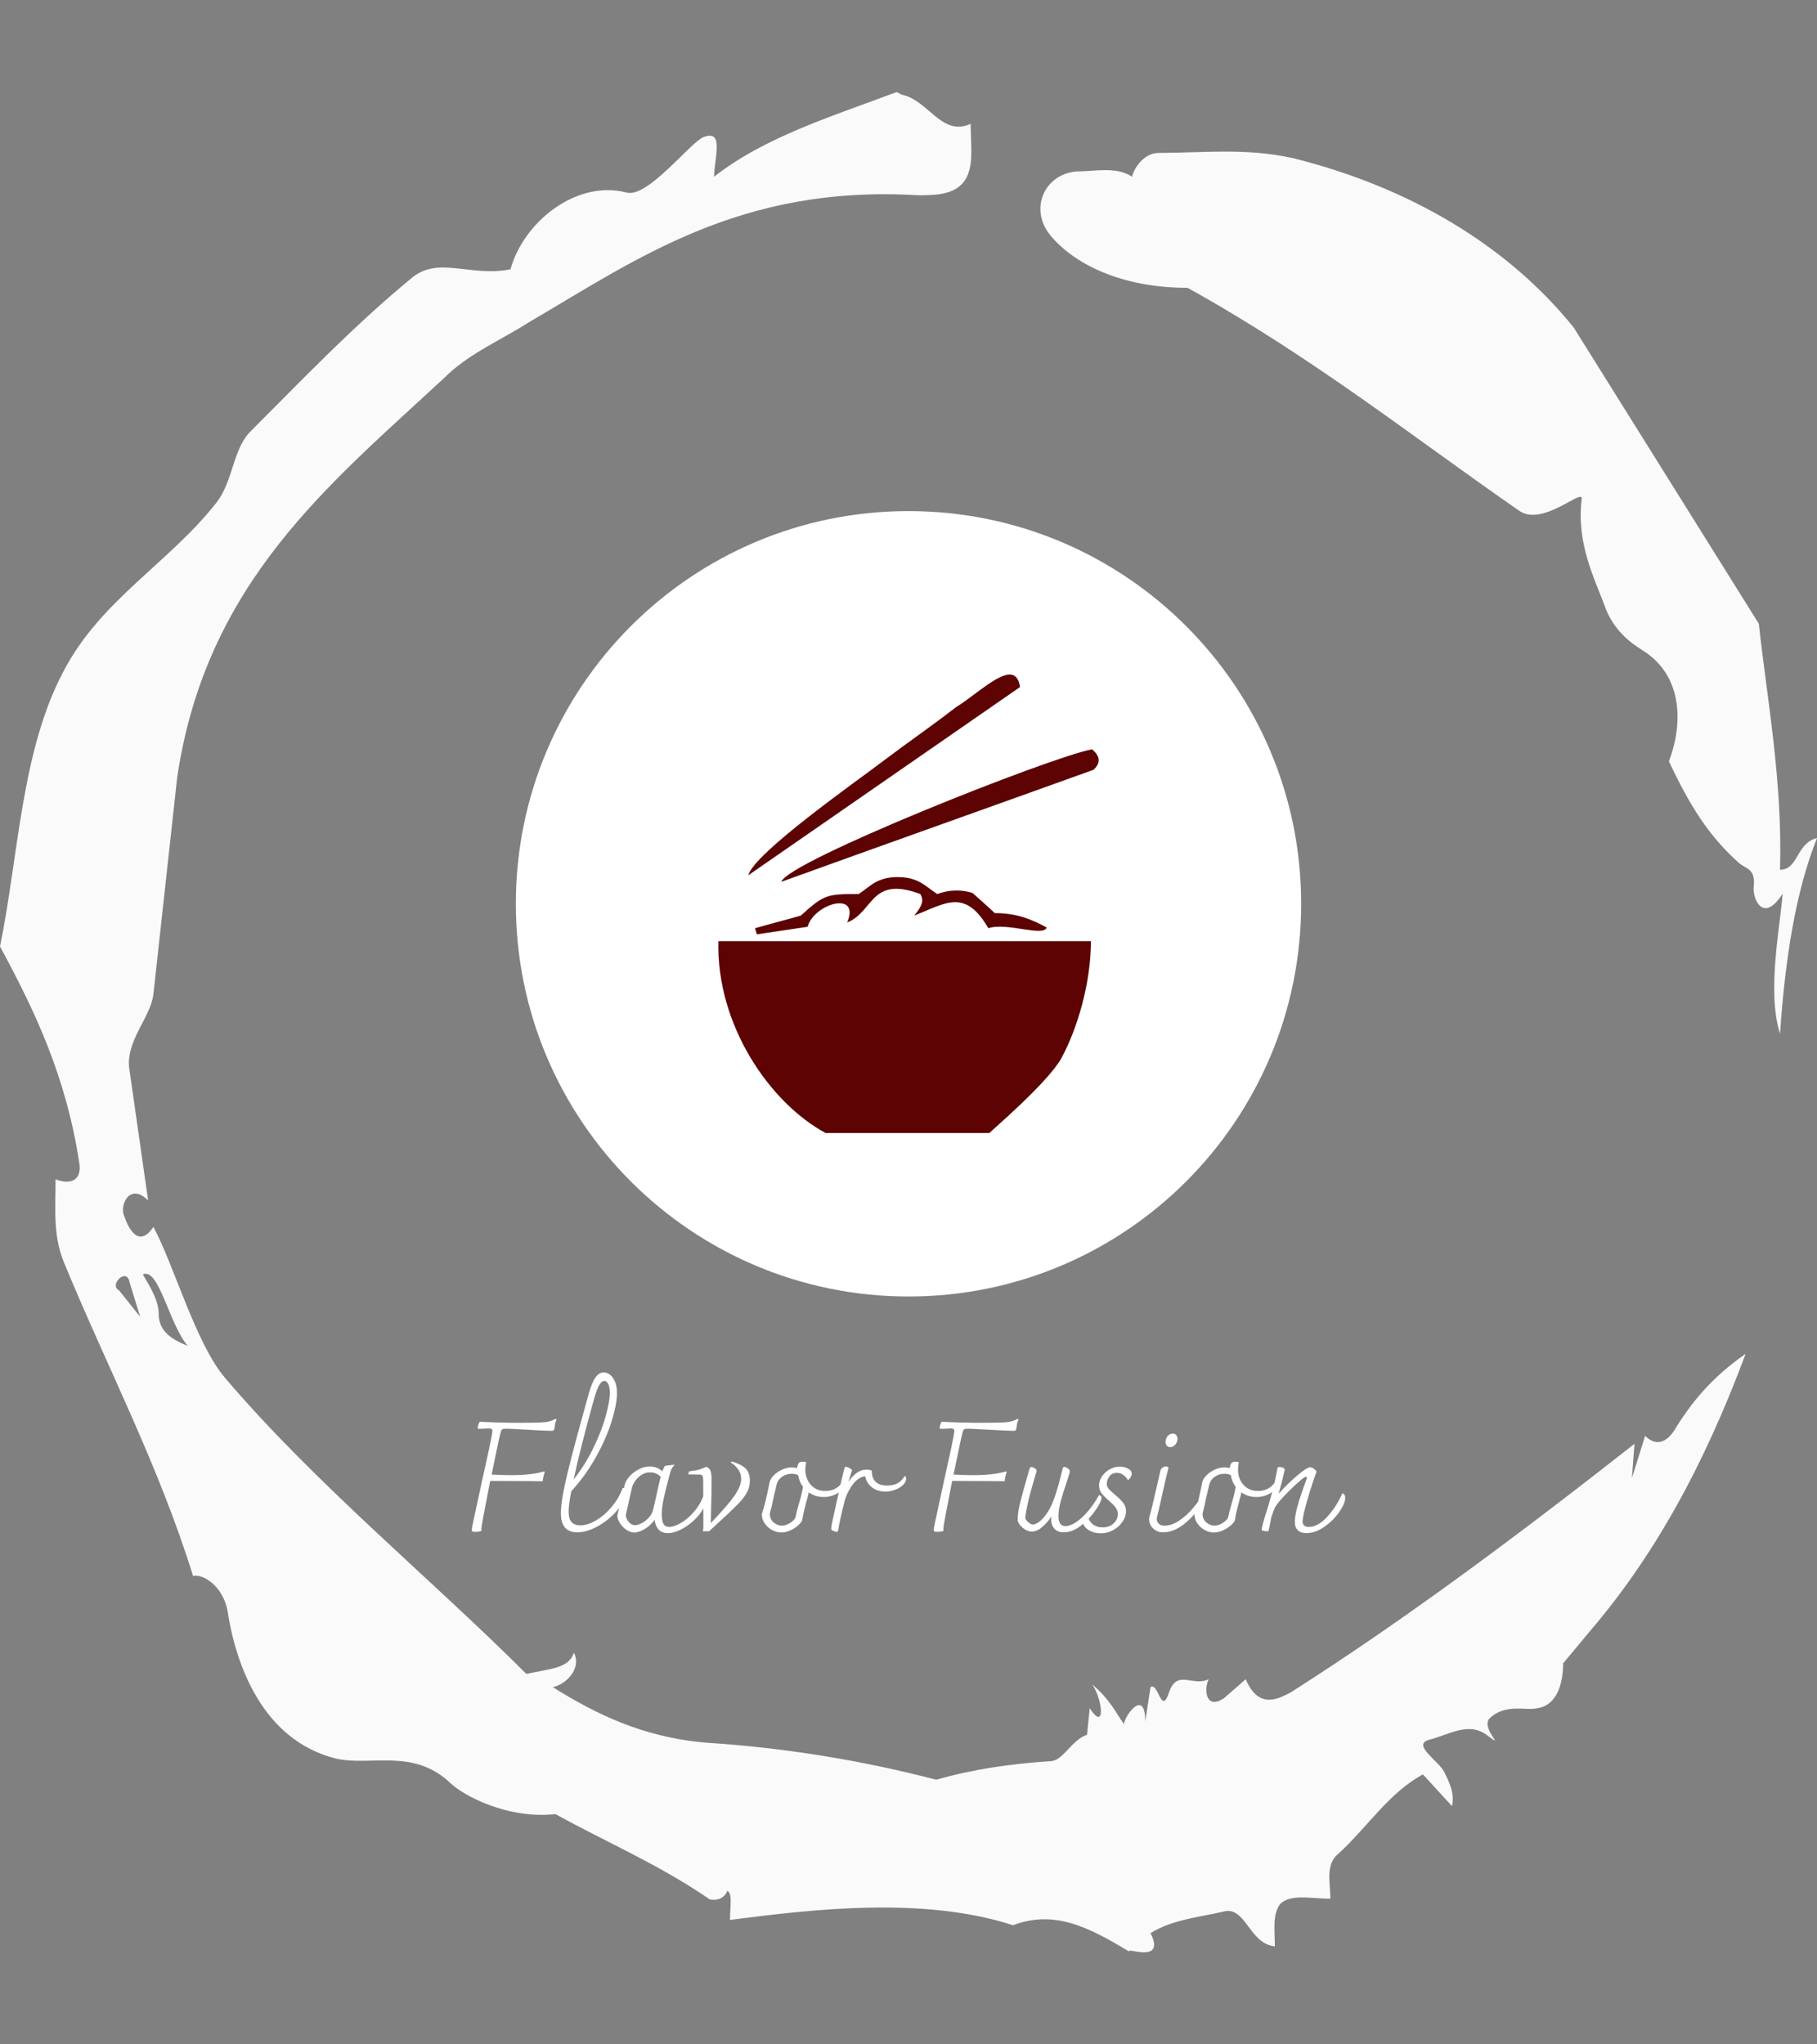 <svg xmlns="http://www.w3.org/2000/svg" version="1.1" xmlns:xlink="http://www.w3.org/1999/xlink" xmlns:svgjs="http://svgjs.dev/svgjs" width="1000" height="1125" viewBox="0 0 1000 1125"><rect x="0" y="0" width="1000" height="1125" fill="#808080" stroke="none"/><g transform="matrix(1,0,0,1,0,0)"><svg viewBox="0 0 320 360" data-background-color="#5d0303" preserveAspectRatio="xMidYMid meet" height="1125" width="1000" xmlns="http://www.w3.org/2000/svg" xmlns:xlink="http://www.w3.org/1999/xlink"><g id="tight-bounds" transform="matrix(1,0,0,1,0,0)"><svg viewBox="0 0 320 360" height="360" width="320"><g><svg></svg></g><g><svg viewBox="0 0 320 360" height="360" width="320"><g><path transform="translate(-74.993,-51.79) scale(4.658,4.658)" d="M20.6 59.9l0.8 1-0.4-1.3c-0.1-0.6-0.8 0.1-0.4 0.3M21.5 59.3c0.3 0.5 0.6 1 0.6 1.5 0 0.7 0.6 1 1.1 1.2-0.7-0.8-1.1-3-1.7-2.7M59.9 16.9c1.7 0 3.3-0.2 5.1 0.2 4.4 1.1 8.1 3.3 10.6 6.4l7 11.2c0.3 2.8 0.9 5.9 0.8 9.3 0.7 0 0.6-1 1.4-1.2-0.8 2-1.2 4.5-1.4 7.4-0.5-1.6 0-4 0.1-5.3-0.7 1.1-1.1 0.3-1.1-0.2 0.1-0.8-0.3-0.7-0.6-1-1.1-1-1.8-2.1-2.6-3.8 0.5-1.3 0.6-3.2-1-4.2-0.5-0.3-1.1-0.8-1.4-1.6-0.4-1.1-1.1-2.4-0.9-4.1 0.1-0.5-1.5 1.1-2.4 0.4-3.9-2.7-7.8-5.8-12.5-8.4-2.5 0-4.3-0.9-5.2-2-0.8-1-0.2-2.3 1-2.4 0.7 0 1.5-0.2 2.1 0.2 0.1-0.4 0.5-0.9 1-0.9M50 14.6l0.2 0.1c1 0.2 1.5 1.6 2.6 1.1 0 0.7 0.1 1.4-0.1 1.9-0.3 0.8-1.2 0.8-1.9 0.8-6.7-0.4-10.6 2.4-14.7 4.8-1.1 0.7-2.3 1.2-3.2 2.1-4.3 4-9 7.7-10.1 15.1l-0.9 8.2c-0.1 0.9-1.1 1.8-0.9 2.9l0.7 4.9c-0.7-0.7-1.1 0.2-0.9 0.6 0.1 0.3 0.5 1.3 1.1 0.4 0.8 1.5 1.6 4.4 2.7 5.7 3.4 4 7.8 7.6 11.4 11.2 0.9-0.2 1.6-0.2 1.8-0.8 0.3 0.6-0.3 1.2-0.8 1.3 1.6 1 3.4 1.9 5.8 2.1 3.1 0.2 6 0.7 8.7 1.4 1.4-0.4 2.8-0.6 4.3-0.7 0.5 0 0.8-0.8 1.4-1l0.1-1c0.6 0.9 0.5-0.3 0.1-0.9 0.7 0.6 0.9 1.1 1.2 1.5 0-0.3 0.8-1.4 0.8-0.1l0.2-1.3c0.3-0.2 0.4 1.1 0.7 0.2 0.3-0.9 0.9-0.2 1.5-0.5-0.2 0.4-0.1 1.2 0.6 0.7l0.8-0.7c0.5 1.2 1.3 0.7 1.7 0.5 4.4-2.8 8.8-6.1 13-9.4l-0.1 1.3 0.5-1.6c0.5 0.5 0.9 0.1 1.1-0.2 0.6-1 1.4-2 2.7-2.9-1.6 4.3-3.5 7.7-5.9 10.5l-1 1.2c0 0.7-0.2 1.6-1 1.7-0.4 0.1-1.2-0.2-1.8 0.4-0.3 0.4 0.7 1.2-0.1 0.6-0.7-0.5-1.4 0-2.2 0.2-0.6 0.2 0.4 0.8 0.6 1.2 0.2 0.4 0.4 0.8 0.3 1.3l-1.1-1.2c-1.3 0.7-2.1 2-3.2 3-0.5 0.4-0.3 1.1-0.3 1.7-0.7 0-1.5-0.2-1.9 0.2-0.3 0.4-0.2 1-0.2 1.6-1-0.1-1.1-1.6-2-1.3-0.9 0.2-1.9 0.3-2.7 0.8 0.6 1.2-1 0.5-0.8 0.7-1.5-0.9-2.8-1.6-4.4-1-3.4-1.1-7.6-0.6-10.7-0.2 0-0.5 0.1-1-0.1-1.1-0.2 0.5-0.8 0.3-0.7 0.3-1.9-1.3-3.8-2.1-5.8-3.2-1.8 0.2-3.5-0.7-4-1.2-1.4-1.3-3-0.6-4.3-0.9-2.8-0.7-3.8-3.6-4.1-5.6-0.2-1-1-1.4-1.3-1.3-1.3-4.2-3.3-8-4.9-11.9-0.4-1-0.3-2-0.3-3.1 0.5 0.2 1 0.1 0.9-0.6-0.5-3.3-1.7-5.8-3-8.2 0.7-3.4 0.8-7.4 2.4-10.4 1.4-2.7 4-4.1 5.8-6.4 0.6-0.8 0.6-1.9 1.2-2.6 2-2 4-4.1 6.2-5.9 1-0.8 2.2 0 3.7-0.3 0.5-1.8 2.5-3.4 4.4-2.9 0.8 0.2 2.4-1.9 2.9-2.1 0.8-0.3 0.4 0.8 0.4 1.5 1.9-1.5 4.5-2.3 6.9-3.2" fill="#fafafa" fill-rule="nonzero" stroke="none" stroke-width="1" stroke-linecap="butt" stroke-linejoin="miter" stroke-miterlimit="10" stroke-dasharray="" stroke-dashoffset="0" font-family="none" font-weight="none" font-size="none" text-anchor="none" style="mix-blend-mode: normal" data-fill-palette-color="tertiary"></path></g><g transform="matrix(1,0,0,1,83.082,90)"><svg viewBox="0 0 153.837 180" height="180" width="153.837"><g><svg viewBox="0 0 192 224.654" height="180" width="153.837"><g transform="matrix(1,0,0,1,0,189.305)"><svg viewBox="0 0 192 35.349" height="35.349" width="192"><g id="textblocktransform"><svg viewBox="0 0 192 35.349" height="35.349" width="192" id="textblock"><g><svg viewBox="0 0 192 35.349" height="35.349" width="192"><g transform="matrix(1,0,0,1,0,0)"><svg width="192" viewBox="4.15 -51.25 281.87 51.9" height="35.349" data-palette-color="#ffffff"><path d="M31.1-36.25Q31.4-36.2 31.55-35.95L31.55-35.95Q31.15-35.45 31-34.43 30.85-33.4 30.85-33.25L30.85-33.25Q30.7-32.4 30.1-32.4L30.1-32.4Q27.9-32.4 21.4-32.8L21.4-32.8Q16-33.1 15.25-33.1L15.25-33.1Q14.25-33.1 13.98-32.9 13.7-32.7 13.5-32.05L13.5-32.05Q13-30.35 10.55-18.3L10.55-18.3Q13.95-18.1 16.7-18.1L16.7-18.1Q23.4-18.1 27.5-19.3L27.5-19.3 27.7-19.1Q27.55-18.8 27.3-17.75 27.05-16.7 27.05-16.15L27.05-16.15Q24.6-16.15 22.25-16.2L22.25-16.2 10.1-16.25Q7.25-1.9 7.25-0.85L7.25-0.85 7.3-0.15Q6.6 0.2 5.1 0.2L5.1 0.2Q4.6 0.2 4.38 0.08 4.15-0.05 4.15-0.55L4.15-0.55Q4.15-0.95 4.45-2.35L4.45-2.35 7.6-16.9Q9.05-23.35 9.93-27.53 10.8-31.7 10.8-32.4L10.8-32.4Q10.8-33.2 9.55-33.2L9.55-33.2 8-33.1 6.65-33.05Q6.05-33.05 6.05-33.35L6.05-33.35Q6.05-33.6 6.23-34.23 6.4-34.85 6.7-35.35L6.7-35.35Q12.55-35 20-35L20-35Q25.65-35 27.68-35.2 29.7-35.4 31.1-36.25L31.1-36.25ZM52.85-14Q53.35-14 53.65-13.53 53.95-13.05 53.95-12.35L53.95-12.35Q53.95-11.45 53.45-10.45L53.45-10.45Q52.05-7.5 49.45-5.03 46.85-2.55 43.82-1.1 40.8 0.35 38.2 0.35L38.2 0.35Q32.9 0.35 32.9-5.8L32.9-5.8Q32.9-10.1 35.25-19.63 37.6-29.15 42.05-44.9L42.05-44.9Q43-48.15 44.12-49.7 45.25-51.25 46.7-51.25L46.7-51.25Q47.75-51.25 48.72-50.53 49.7-49.8 50.35-48.3 51-46.8 51-44.6L51-44.6Q51-41.05 49.32-35.6 47.65-30.15 44.3-24.1 40.95-18.05 36.25-12.9L36.25-12.9Q35.4-8.5 35.4-6.35L35.4-6.35Q35.4-3.95 36.37-2.93 37.35-1.9 39.1-1.9L39.1-1.9Q41.55-1.9 44.32-3.55 47.1-5.2 49.4-8 51.7-10.8 52.85-14L52.85-14ZM43.35-41.75Q39.15-26.65 37-16.7L37-16.7Q40.7-21.35 43.37-26.85 46.05-32.35 47.37-37.15 48.7-41.95 48.7-44.7L48.7-44.7Q48.7-46.25 48.25-47.38 47.8-48.5 46.75-48.5L46.75-48.5Q46.15-48.5 45.32-47.25 44.5-46 43.35-41.75L43.35-41.75ZM78.95-11.55Q79.59-11.55 79.59-10.25L79.59-10.25Q79.59-7.95 77.57-5.4 75.55-2.85 72.67-1.13 69.8 0.6 67.4 0.6L67.4 0.6Q65.45 0.6 64.4-0.6 63.35-1.8 63.15-3.7L63.15-3.7Q61.9-1.9 60-0.75 58.1 0.4 56.6 0.4L56.6 0.4Q55.3 0.4 54.02-0.48 52.75-1.35 51.95-2.63 51.15-3.9 51.1-5.05L51.1-5.05 53.55-15.15Q53.85-16.35 55.07-17.73 56.3-19.1 58.05-20 59.8-20.9 61.6-20.9L61.6-20.9Q63.9-20.9 65.65-19.35L65.65-19.35Q66.1-20.55 66.32-20.85 66.55-21.15 67-21.2L67-21.2 69.45-21.45 69.6-21.35Q68.6-20.55 68.15-18.85L68.15-18.85Q66.6-13.05 66.02-10.3 65.45-7.55 65.45-5.45L65.45-5.45Q65.45-3.35 66-2.38 66.55-1.4 67.85-1.4L67.85-1.4Q69.45-1.4 71.67-2.7 73.9-4 75.9-6.33 77.9-8.65 78.95-11.55L78.95-11.55ZM56.8-1.95Q57.65-1.95 58.87-2.55 60.1-3.15 61.17-4.28 62.25-5.4 62.65-6.85L62.65-6.85 63.6-10.95Q63.8-11.95 64.3-14.18 64.8-16.4 65.1-17.6L65.1-17.6Q63.7-19 61.7-19L61.7-19Q60.15-19 58.9-18.18 57.65-17.35 56.85-16.18 56.05-15 55.85-14.1L55.85-14.1 53.85-5.2Q53.95-3.95 54.85-2.95 55.75-1.95 56.8-1.95L56.8-1.95ZM88.14-22.5Q91.09-21.6 92.49-20.28 93.89-18.95 93.89-16.3L93.89-16.3Q93.89-14.25 92.92-12.48 91.94-10.7 89.94-8.65 87.94-6.6 83.29-2.35L83.29-2.35Q82.44-1.6 80.74 0L80.74 0 78.69 0Q78.89-0.8 78.89-1.15L78.89-1.15 78.84-14.2 78.84-15.95Q78.84-17.45 78.62-17.88 78.39-18.3 77.49-18.3L77.49-18.3 74.04-18.35Q74.04-19 74.39-19.35L74.39-19.35Q76.19-19.55 77.07-19.78 77.94-20 78.64-20.3 79.34-20.6 79.79-20.8L79.79-20.8Q80.94-20.4 81.24-19.35 81.54-18.3 81.54-16.55L81.54-16.55Q81.54-12.05 81.39-7.7L81.39-7.7Q81.39-6.95 81.29-2.65L81.29-2.65Q86.99-8.6 89.04-11.65 91.09-14.7 91.09-16.85L91.09-16.85Q91.09-20.1 87.64-22.25L87.64-22.25 88.14-22.5ZM124.74-17.65Q125.24-17.5 125.24-16.65L125.24-16.65Q125.24-15.4 124.24-14.08 123.24-12.75 121.52-11.9 119.79-11.05 117.74-11.05L117.74-11.05Q114.99-11.05 112.89-12.55L112.89-12.55Q112.59-11.1 112.14-9.6L112.14-9.6Q111.99-9.05 111.49-7.08 110.99-5.1 110.79-3.55L110.79-3.55Q110.44-2.75 109.39-1.83 108.34-0.9 106.89-0.25 105.44 0.4 104.04 0.4L104.04 0.4Q102.49 0.4 101.04-0.4 99.59-1.2 98.67-2.55 97.74-3.9 97.74-5.55L97.74-5.55Q98.44-7.65 98.89-9.5 99.34-11.35 99.74-13.25L99.74-13.25 100.24-15.75Q100.49-16.9 101.59-18.03 102.69-19.15 104.27-19.88 105.84-20.6 107.44-20.6L107.44-20.6Q108.04-20.6 109.14-20.4L109.14-20.4Q109.29-21.55 109.67-22 110.04-22.45 110.89-22.45L110.89-22.45Q111.39-22.45 112.04-22.3L112.04-22.3Q111.79-20.9 111.79-19.9L111.79-19.9Q111.79-17 113.54-15 115.29-13 118.29-13L118.29-13Q120.54-13 122.17-14.2 123.79-15.4 124.74-17.65L124.74-17.65ZM108.59-4.4Q108.99-6.4 109.74-8.95L109.74-8.95Q110.74-12.3 111.04-14.35L111.04-14.35Q109.94-15.75 109.54-17.75L109.54-17.75Q109.54-17.95 109.47-18.07 109.39-18.2 109.14-18.25L109.14-18.25Q108.39-18.55 107.44-18.55L107.44-18.55Q105.59-18.55 104.24-17.55 102.89-16.55 102.54-15.15L102.54-15.15Q102.39-14.55 101.44-10.45L101.44-10.45Q100.99-8.05 100.34-5.7L100.34-5.7Q100.34-3.85 101.59-2.83 102.84-1.8 104.24-1.8L104.24-1.8Q105.44-1.8 106.82-2.65 108.19-3.5 108.59-4.4L108.59-4.4ZM143.84-17.85Q144.04-17.8 144.19-17.55 144.34-17.3 144.34-17L144.34-17Q144.34-15.95 143.36-14.98 142.39-14 140.81-13.4 139.24-12.8 137.64-12.8L137.64-12.8Q135.14-12.8 133.36-14.1 131.59-15.4 131.09-17.75L131.09-17.75Q128.84-17.5 126.96-14.9 125.09-12.3 124.34-9.25L124.34-9.25Q124.24-8.75 123.59-6.18 122.94-3.6 122.34-0.1L122.34-0.1Q122.29 0.05 122.21 0.13 122.14 0.2 121.89 0.2L121.89 0.2Q121.54 0.2 120.84-0.1 120.14-0.4 120.14-0.75L120.14-0.75Q120.14-1.45 120.39-2.6L120.39-2.6Q123.44-16.7 124.34-20.05L124.34-20.05Q124.44-20.5 124.56-20.65 124.69-20.8 124.99-20.8L124.99-20.8Q125.19-20.8 125.84-20.48 126.49-20.15 126.89-19.8L126.89-19.8 125.99-16.9 125.69-15.9Q126.84-17.7 128.34-18.8 129.84-19.9 131.54-19.9L131.54-19.9Q132.04-19.9 132.54-19.8 133.04-19.7 133.24-19.55L133.24-19.55Q133.24-17.1 134.51-15.93 135.79-14.75 138.09-14.75L138.09-14.75Q140.14-14.75 141.49-15.45 142.84-16.15 143.84-17.85L143.84-17.85ZM180.18-36.25Q180.48-36.2 180.63-35.95L180.63-35.95Q180.23-35.45 180.08-34.43 179.93-33.4 179.93-33.25L179.93-33.25Q179.78-32.4 179.18-32.4L179.18-32.4Q176.98-32.4 170.48-32.8L170.48-32.8Q165.08-33.1 164.33-33.1L164.33-33.1Q163.33-33.1 163.06-32.9 162.78-32.7 162.58-32.05L162.58-32.05Q162.08-30.35 159.63-18.3L159.63-18.3Q163.03-18.1 165.78-18.1L165.78-18.1Q172.48-18.1 176.58-19.3L176.58-19.3 176.78-19.1Q176.63-18.8 176.38-17.75 176.13-16.7 176.13-16.15L176.13-16.15Q173.68-16.15 171.33-16.2L171.33-16.2 159.18-16.25Q156.33-1.9 156.33-0.85L156.33-0.85 156.38-0.15Q155.68 0.2 154.18 0.2L154.18 0.2Q153.68 0.2 153.46 0.08 153.23-0.05 153.23-0.55L153.23-0.55Q153.23-0.95 153.53-2.35L153.53-2.35 156.68-16.9Q158.13-23.35 159.01-27.53 159.88-31.7 159.88-32.4L159.88-32.4Q159.88-33.2 158.63-33.2L158.63-33.2 157.08-33.1 155.73-33.05Q155.13-33.05 155.13-33.35L155.13-33.35Q155.13-33.6 155.31-34.23 155.48-34.85 155.78-35.35L155.78-35.35Q161.63-35 169.08-35L169.08-35Q174.73-35 176.76-35.2 178.78-35.4 180.18-36.25L180.18-36.25ZM206.58-11.7Q207.33-11.5 207.38-10.8L207.38-10.8Q207.38-9.6 205.48-6.83 203.58-4.05 200.78-1.85 197.98 0.35 195.18 0.35L195.18 0.35Q193.28 0.35 192.21-0.78 191.13-1.9 191.13-3.8L191.13-3.8Q191.13-4.45 191.23-4.85L191.23-4.85Q190.13-3.05 188.36-1.48 186.58 0.1 184.88 0.1L184.88 0.1Q183.43 0.1 182.03-1.05 180.63-2.2 180.33-3.4L180.33-3.4Q180.28-5.65 180.96-8.55 181.63-11.45 184.03-19.8L184.03-19.8Q184.33-20.75 184.73-20.75L184.73-20.75Q185.13-20.75 185.78-20.35 186.43-19.95 186.43-19.55L186.43-19.55Q186.43-19.35 186.31-19 186.18-18.65 186.13-18.45L186.13-18.45Q182.93-7.65 182.78-4.15L182.78-4.15Q183.03-3.5 183.86-2.83 184.68-2.15 185.28-2.15L185.28-2.15Q185.93-2.15 187.08-2.93 188.23-3.7 189.53-5.48 190.83-7.25 191.93-10.1L191.93-10.1Q193.23-13.55 194.83-20.2L194.83-20.2Q194.93-20.75 195.38-20.75L195.38-20.75Q195.78-20.75 196.46-20.33 197.13-19.9 197.13-19.35L197.13-19.35Q197.13-18.9 196.68-17.55 196.23-16.2 196.13-15.85L196.13-15.85Q194.93-12.35 194.21-9.68 193.48-7 193.48-4.9L193.48-4.9Q193.48-1.65 195.73-1.65L195.73-1.65Q197.18-1.65 199.08-2.88 200.98-4.1 202.96-6.4 204.93-8.7 206.58-11.7L206.58-11.7ZM207.13 0.65Q204.73 0.65 203.05-0.5 201.38-1.65 201.38-3.15L201.38-3.15Q201.38-3.95 201.83-4.45 202.28-4.95 202.83-5.05L202.83-5.05Q203.38-3.15 204.63-2.2 205.88-1.25 207.68-1.25L207.68-1.25Q209.93-1.25 211.28-2.53 212.63-3.8 212.63-5.5L212.63-5.5Q212.63-6.75 211.9-7.7 211.18-8.65 209.73-9.9L209.73-9.9Q208.13-11.3 207.35-12.33 206.58-13.35 206.58-14.8L206.58-14.8Q206.58-16.35 207.55-17.75 208.53-19.15 210.05-20 211.58-20.85 213.23-20.85L213.23-20.85Q214.68-20.85 215.9-20.23 217.13-19.6 217.13-18.55L217.13-18.55Q217.13-17.55 215.93-16.45L215.93-16.45Q215.28-17.6 214.33-18.23 213.38-18.85 212.33-18.85L212.33-18.85Q210.73-18.85 209.9-17.68 209.08-16.5 209.08-15.35L209.08-15.35Q209.08-14.4 209.73-13.65 210.38-12.9 211.78-11.75L211.78-11.75Q213.48-10.3 214.38-9.15 215.28-8 215.28-6.45L215.28-6.45Q215.28-4.8 214.2-3.15 213.13-1.5 211.25-0.43 209.38 0.65 207.13 0.65L207.13 0.65ZM227.23 0.35Q225.48 0.35 224.1-0.83 222.73-2 222.73-4.3L222.73-4.3Q223.48-6.7 225.33-14.95L225.33-14.95Q226.23-19 226.43-19.8L226.43-19.8Q227.08-20.9 228.23-20.9L228.23-20.9Q228.98-20.9 228.98-20.4L228.98-20.4Q228.63-19.15 228-16.43 227.38-13.7 227.03-12.15L227.03-12.15Q225.68-5.95 225.18-4.2L225.18-4.2Q225.18-3.05 225.85-2.43 226.53-1.8 227.63-1.8L227.63-1.8Q230.13-1.8 232.65-3.58 235.18-5.35 237.1-7.7 239.03-10.05 239.98-11.75L239.98-11.75Q240.28-11.65 240.38-11.43 240.48-11.2 240.48-10.65L240.48-10.65Q240.48-9.9 239.98-9.1L239.98-9.1Q237.28-4.85 233.93-2.25 230.58 0.35 227.23 0.35L227.23 0.35ZM229.53-27.15Q228.83-27.15 228.43-27.63 228.03-28.1 228.03-28.85L228.03-28.85Q228.03-29.85 228.68-30.68 229.33-31.5 230.33-31.5L230.33-31.5Q231.13-31.5 231.5-31 231.88-30.5 231.88-29.8L231.88-29.8Q231.88-28.8 231.2-27.98 230.53-27.15 229.53-27.15L229.53-27.15ZM264.37-17.65Q264.87-17.5 264.87-16.65L264.87-16.65Q264.87-15.4 263.87-14.08 262.87-12.75 261.15-11.9 259.42-11.05 257.37-11.05L257.37-11.05Q254.62-11.05 252.52-12.55L252.52-12.55Q252.22-11.1 251.77-9.6L251.77-9.6Q251.62-9.05 251.12-7.08 250.62-5.1 250.42-3.55L250.42-3.55Q250.07-2.75 249.02-1.83 247.97-0.9 246.52-0.25 245.07 0.4 243.67 0.4L243.67 0.4Q242.12 0.4 240.67-0.4 239.22-1.2 238.3-2.55 237.37-3.9 237.37-5.55L237.37-5.55Q238.07-7.65 238.52-9.5 238.97-11.35 239.37-13.25L239.37-13.25 239.87-15.75Q240.12-16.9 241.22-18.03 242.32-19.15 243.9-19.88 245.47-20.6 247.07-20.6L247.07-20.6Q247.67-20.6 248.77-20.4L248.77-20.4Q248.92-21.55 249.3-22 249.67-22.45 250.52-22.45L250.52-22.45Q251.02-22.45 251.67-22.3L251.67-22.3Q251.42-20.9 251.42-19.9L251.42-19.9Q251.42-17 253.17-15 254.92-13 257.92-13L257.92-13Q260.17-13 261.8-14.2 263.42-15.4 264.37-17.65L264.37-17.65ZM248.22-4.4Q248.62-6.4 249.37-8.95L249.37-8.95Q250.37-12.3 250.67-14.35L250.67-14.35Q249.57-15.75 249.17-17.75L249.17-17.75Q249.17-17.95 249.1-18.07 249.02-18.2 248.77-18.25L248.77-18.25Q248.02-18.55 247.07-18.55L247.07-18.55Q245.22-18.55 243.87-17.55 242.52-16.55 242.17-15.15L242.17-15.15Q242.02-14.55 241.07-10.45L241.07-10.45Q240.62-8.05 239.97-5.7L239.97-5.7Q239.97-3.85 241.22-2.83 242.47-1.8 243.87-1.8L243.87-1.8Q245.07-1.8 246.45-2.65 247.82-3.5 248.22-4.4L248.22-4.4ZM285.07-12.2Q285.57-12.2 285.8-11.78 286.02-11.35 286.02-10.8L286.02-10.8Q286.02-9 284.12-6.25 282.22-3.5 279.3-1.45 276.37 0.6 273.52 0.6L273.52 0.6Q271.72 0.6 270.75-0.3 269.77-1.2 269.77-3.05L269.77-3.05Q269.77-5.6 271.17-9.98 272.57-14.35 273.72-17.25L273.72-17.25Q273.52-17.55 273.32-17.55L273.32-17.55Q273.12-17.55 272.87-17.4L272.87-17.4Q271.97-16.85 269.92-14.95 267.87-13.05 265.92-10.95 263.97-8.85 263.27-7.55L263.27-7.55Q262.47-5.4 262.27-4.83 262.07-4.25 261.87-2.95L261.87-2.95 261.42-0.7Q261.37-0.55 261.32-0.33 261.27-0.1 261.19-0.05 261.12 0 260.97 0L260.97 0Q260.52 0 259.8-0.1 259.07-0.2 259.07-0.4L259.07-0.4Q259.07-1 259.42-2.35 259.77-3.7 260.12-4.8 260.47-5.9 260.67-6.5L260.67-6.5 261.12-7.9Q262.57-12.9 263.09-15.18 263.62-17.45 264.12-20.25L264.12-20.25Q264.17-20.75 264.82-20.75L264.82-20.75Q265.27-20.75 265.84-20.53 266.42-20.3 266.52-19.9L266.52-19.9Q266.32-19 265.8-16.85 265.27-14.7 264.52-12.1L264.52-12.1Q267.42-15.35 270.55-18 273.67-20.65 274.72-20.65L274.72-20.65Q275.22-20.65 275.92-20.15 276.62-19.65 276.77-19.2L276.77-19.2Q275.17-14.9 273.72-9.83 272.27-4.75 272.27-3.15L272.27-3.15Q272.27-1.4 274.27-1.4L274.27-1.4Q277.22-1.4 280.25-4.7 283.27-8 285.07-12.2L285.07-12.2Z" opacity="1" transform="matrix(1,0,0,1,0,0)" fill="#ffffff" class="wordmark-text-0" data-fill-palette-color="primary" id="text-0"></path></svg></g></svg></g></svg></g></svg></g><g transform="matrix(1,0,0,1,9.692,0)"><svg viewBox="0 0 172.615 172.615" height="172.615" width="172.615"><g><svg></svg></g><g id="icon-0"><svg viewBox="0 0 172.615 172.615" height="172.615" width="172.615"><g><path d="M0 86.308c0-47.666 38.641-86.308 86.308-86.308 47.666 0 86.308 38.641 86.307 86.308 0 47.666-38.641 86.308-86.307 86.307-47.666 0-86.308-38.641-86.308-86.307zM86.308 169.427c45.906 0 83.12-37.214 83.119-83.119 0-45.906-37.214-83.12-83.119-83.12-45.906 0-83.12 37.214-83.12 83.12 0 45.906 37.214 83.12 83.12 83.119z" data-fill-palette-color="accent" fill="#ffffff" stroke="transparent"></path><ellipse rx="85.445" ry="85.445" cx="86.308" cy="86.308" fill="#ffffff" stroke="transparent" stroke-width="0" fill-opacity="1" data-fill-palette-color="accent"></ellipse></g><g transform="matrix(1,0,0,1,44.506,35.923)"><svg viewBox="0 0 83.603 100.769" height="100.769" width="83.603"><g><svg xmlns="http://www.w3.org/2000/svg" xmlns:xlink="http://www.w3.org/1999/xlink" version="1.1" x="0" y="0" viewBox="5.356 1.322 39.288 47.355" enable-background="new 0 0 50 50" xml:space="preserve" height="100.769" width="83.603" class="icon-cg-0" data-fill-palette-color="quaternary" id="cg-0"><g fill="#5d0303" data-fill-palette-color="quaternary"><path fill-rule="evenodd" clip-rule="evenodd" fill="#5d0303" d="M44.104 11.163c0.779-0.705 0.704-1.413-0.15-2.119-4.348 0.819-31.488 11.599-32.084 13.682C22.578 18.858 33.359 15.03 44.104 11.163z" data-fill-palette-color="quaternary"></path><path fill-rule="evenodd" clip-rule="evenodd" fill="#5d0303" d="M36.52 2.613c-0.484-3.271-4.054 0.521-6.617 2.082-2.642 2.043-4.833 3.531-7.547 5.578-2.566 1.968-13.312 9.478-13.906 11.783L36.52 2.613z" data-fill-palette-color="quaternary"></path><path fill-rule="evenodd" clip-rule="evenodd" fill="#5d0303" d="M18.671 26.926c2.752-1.076 2.381-4.869 7.548-2.936 0.483 0.781 0 1.45-0.632 2.229 3.235-1.261 5.245-2.86 7.66 1.303 1.896-0.631 5.726 0.93 6.023-0.074-1.488-0.816-3.05-1.486-5.354-1.486-0.744-0.707-1.523-1.376-2.305-2.083-1.19-0.372-2.416-0.335-3.641 0.111-1.268-0.818-1.936-1.747-4.092-1.747-2.12 0-2.791 0.929-4.017 1.747-3.271 0-3.568 0.036-5.986 2.229-1.561 0.447-3.159 0.855-4.721 1.303 0.073 0.223 0.111 0.447 0.186 0.631 1.747-0.258 3.495-0.52 5.242-0.779C15.214 24.995 20.048 23.582 18.671 26.926z" data-fill-palette-color="quaternary"></path><path fill-rule="evenodd" clip-rule="evenodd" fill="#5d0303" d="M5.363 28.861c-0.224 8.625 5.279 16.691 11.079 19.816h16.917c0.036-0.113 5.986-5.133 7.434-7.734 1.637-3.014 3.05-7.732 3.05-12.082H5.363z" data-fill-palette-color="quaternary"></path></g></svg></g></svg></g></svg></g></svg></g><g></g></svg></g></svg></g></svg></g><defs></defs></svg><rect width="320" height="360" fill="none" stroke="none" visibility="hidden"></rect></g></svg></g></svg>